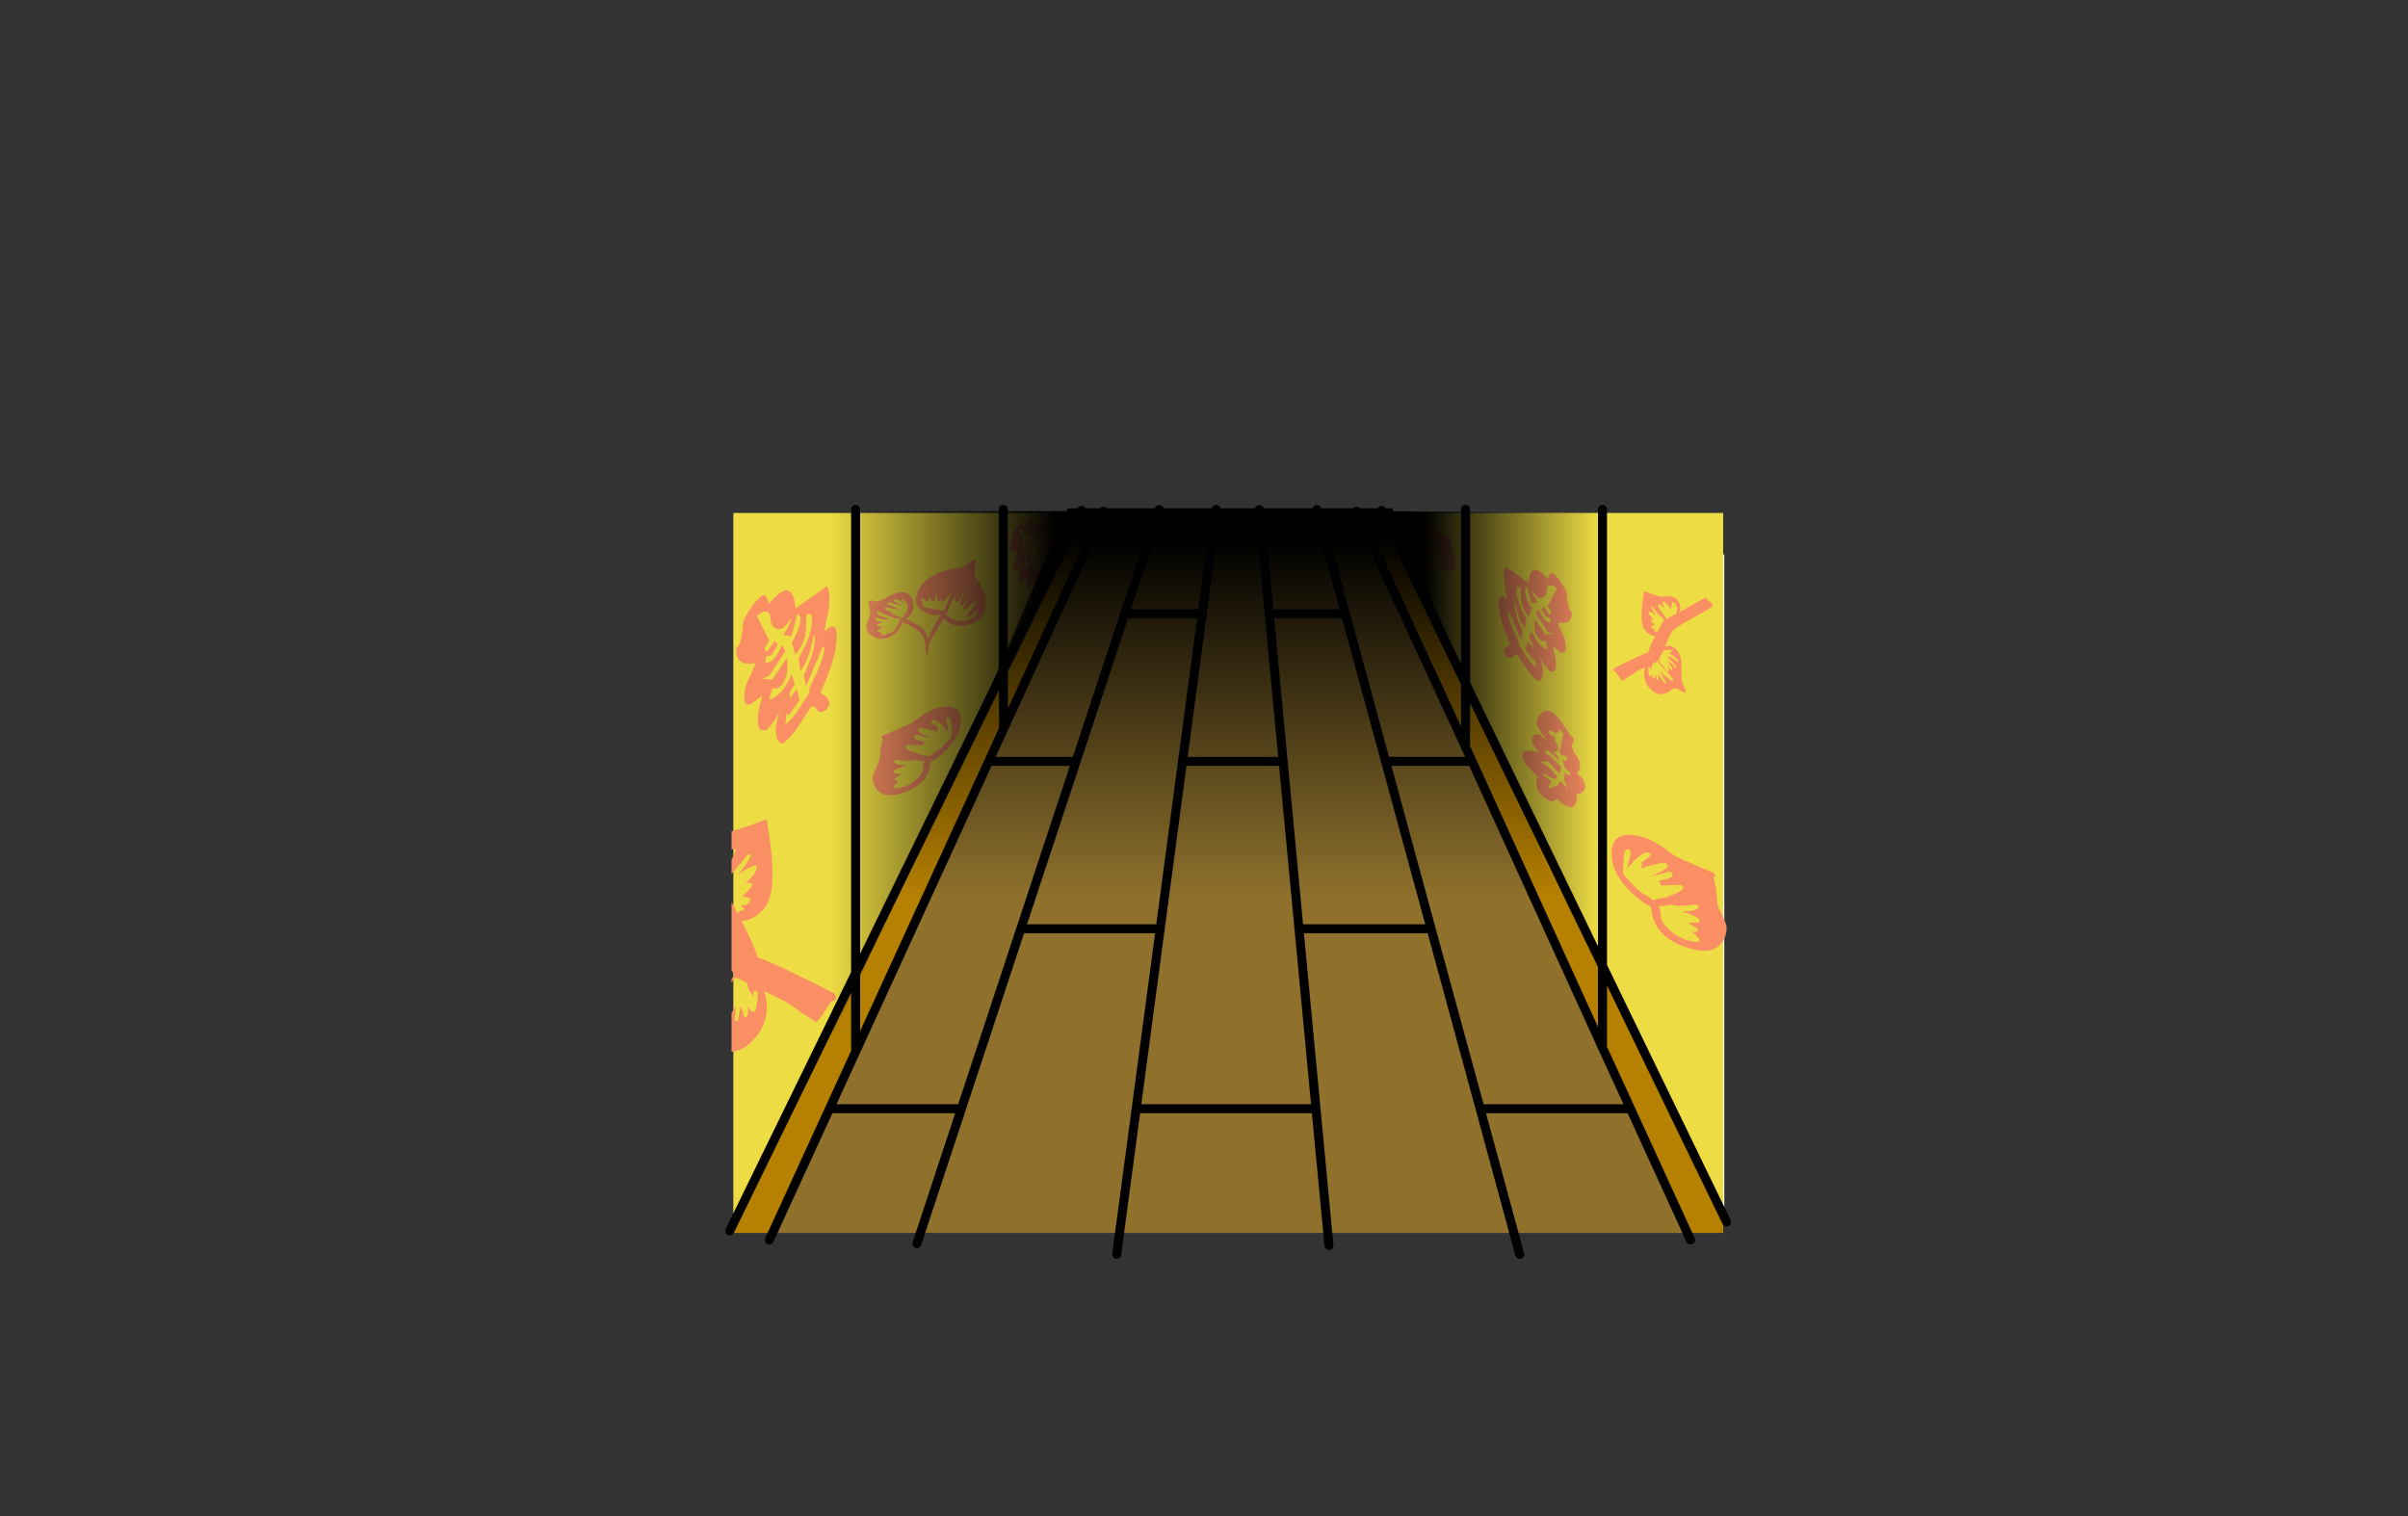 <?xml version="1.0" encoding="UTF-8" standalone="no"?>
<svg xmlns:xlink="http://www.w3.org/1999/xlink" height="842.55px" width="1337.95px" xmlns="http://www.w3.org/2000/svg">
  <rect width="100%" height="100%" fill="#333333" stroke="none"/>
  <g transform="matrix(1, 0, 0, 1, 407.45, 285.05)">
    <use height="4.5" transform="matrix(5.487, 0.0, 0.0, 81.567, 3.288, 23.017)" width="99.75" xlink:href="#shape0"/>
    <use height="418.95" transform="matrix(1.0, 0.0, 0.0, 1.0, -4.5, -4.5)" width="558.9" xlink:href="#shape1"/>
  </g>
  <defs>
    <g id="shape0" transform="matrix(1, 0, 0, 1, 49.85, -2.5)">
      <path d="M49.9 7.0 L-49.85 7.0 -49.85 2.5 49.9 2.5 49.9 7.0" fill="#ffffff" fill-rule="evenodd" stroke="none"/>
    </g>
    <g id="shape1" transform="matrix(1, 0, 0, 1, 4.5, 4.5)">
      <path d="M406.85 94.7 L406.85 0.0 406.85 94.7 360.95 0.0 406.85 0.0 482.95 0.0 482.95 251.7 482.95 0.0 550.0 0.0 550.0 390.05 482.95 251.7 406.85 94.7 M150.0 87.65 L150.0 0.0 150.0 87.65 67.95 255.7 0.0 394.85 0.0 0.0 67.95 0.0 150.0 0.0 192.8 0.0 150.0 87.65 M67.95 0.0 L67.95 255.7 67.95 0.0" fill="#eedc44" fill-rule="evenodd" stroke="none"/>
      <path d="M406.85 94.7 L482.95 251.7 482.95 297.15 482.95 251.7 550.0 390.05 550.0 400.05 530.1 400.05 498.5 331.0 482.95 297.15 410.5 138.0 406.85 130.0 406.85 94.7 406.85 130.0 346.8 0.0 360.95 0.0 406.85 94.7 M205.15 0.0 L150.2 119.85 141.9 138.0 67.95 299.35 67.95 255.7 67.95 299.35 53.45 331.0 21.8 400.05 0.0 400.05 0.0 394.85 67.95 255.7 150.0 87.65 192.8 0.0 205.15 0.0 M150.0 87.65 L150.2 119.85 150.0 87.65" fill="#b68001" fill-rule="evenodd" stroke="none"/>
      <path d="M324.85 0.0 L346.8 0.0 406.85 130.0 410.5 138.0 482.95 297.15 498.5 331.0 414.95 331.0 387.7 231.0 414.95 331.0 498.5 331.0 530.1 400.05 433.7 400.05 330.3 400.05 323.75 331.0 223.85 331.0 237.2 231.0 249.6 138.0 260.55 56.0 268.05 0.0 260.55 56.0 249.6 138.0 305.5 138.0 297.75 56.0 305.5 138.0 314.3 231.0 387.7 231.0 362.4 138.0 340.1 56.0 297.75 56.0 292.45 0.0 297.75 56.0 340.1 56.0 324.85 0.0 340.1 56.0 362.4 138.0 387.7 231.0 314.3 231.0 305.5 138.0 249.6 138.0 237.2 231.0 223.85 331.0 323.75 331.0 314.3 231.0 323.75 331.0 330.3 400.05 214.6 400.05 103.95 400.05 21.8 400.05 53.45 331.0 67.95 299.35 141.9 138.0 150.2 119.85 205.15 0.0 236.0 0.0 217.5 56.0 190.45 138.0 141.9 138.0 190.45 138.0 217.5 56.0 236.0 0.0 268.05 0.0 292.45 0.0 324.85 0.0 M362.4 138.0 L410.5 138.0 362.4 138.0 M217.5 56.0 L260.55 56.0 217.5 56.0 M190.45 138.0 L159.75 231.0 126.75 331.0 103.95 400.05 126.75 331.0 53.45 331.0 126.75 331.0 159.75 231.0 190.45 138.0 M159.75 231.0 L237.2 231.0 159.75 231.0 M223.85 331.0 L214.6 400.05 223.85 331.0 M433.7 400.05 L414.95 331.0 433.7 400.05" fill="#8f712c" fill-rule="evenodd" stroke="none"/>
      <path d="M482.95 0.0 L406.85 0.0 M324.85 0.0 L346.8 0.0 360.95 0.0 406.85 0.0 M324.85 0.0 L292.45 0.0 268.05 0.0 236.0 0.0 205.15 0.0 M550.0 390.05 L550.0 0.0 482.95 0.0 M192.8 0.0 L205.15 0.0 M192.8 0.0 L150.0 0.0 M0.0 394.85 L0.0 0.0 67.95 0.0 150.0 0.0 M0.0 394.85 L0.0 400.05 21.8 400.05 103.95 400.05 214.6 400.05 330.3 400.05 M530.1 400.05 L550.0 400.05 550.0 390.05 M433.7 400.05 L330.3 400.05 M433.7 400.05 L530.1 400.05" fill="none" stroke="#010101" stroke-linecap="round" stroke-linejoin="round" stroke-opacity="0.0" stroke-width="5.0"/>
      <path d="M406.85 0.0 L406.85 94.7 482.95 251.7 482.95 0.0 482.95 -2.0 M406.85 0.0 L406.85 -2.0 M346.8 0.0 L346.35 -1.0 M360.95 0.0 L360.25 -1.45 M292.45 0.0 L297.75 56.0 340.1 56.0 324.85 0.0 324.3 -2.0 M292.45 0.0 L292.25 -2.0 M406.85 130.0 L410.5 138.0 482.95 297.15 482.95 251.7 550.0 390.05 551.9 393.95 M297.75 56.0 L305.5 138.0 314.3 231.0 387.7 231.0 362.4 138.0 340.1 56.0 M410.5 138.0 L362.4 138.0 M406.85 94.7 L360.95 0.0 M406.85 130.0 L406.85 94.7 M346.8 0.0 L406.85 130.0 M387.7 231.0 L414.95 331.0 498.5 331.0 482.95 297.15 M268.05 0.0 L260.55 56.0 249.6 138.0 305.5 138.0 M268.05 0.0 L268.3 -2.0 M205.15 0.0 L150.2 119.85 141.9 138.0 190.45 138.0 217.5 56.0 236.0 0.0 236.65 -2.0 M205.15 0.0 L205.6 -1.0 M260.55 56.0 L217.5 56.0 M150.0 0.0 L150.0 87.65 192.8 0.0 M150.0 0.0 L150.0 -2.0 M67.95 0.0 L67.95 -2.0 M150.2 119.85 L150.0 87.65 67.95 255.7 67.95 299.35 141.9 138.0 M21.8 400.05 L53.45 331.0 67.95 299.35 M67.95 255.7 L0.0 394.85 -2.0 398.95 M103.95 400.05 L126.75 331.0 53.45 331.0 M126.75 331.0 L159.75 231.0 190.45 138.0 M249.6 138.0 L237.2 231.0 223.85 331.0 323.75 331.0 314.3 231.0 M67.95 255.7 L67.95 0.0 M237.2 231.0 L159.75 231.0 M214.6 400.05 L213.0 411.95 M103.95 400.05 L102.0 405.95 M21.8 400.05 L20.0 403.95 M214.6 400.05 L223.85 331.0 M530.1 400.05 L531.9 403.95 M433.7 400.05 L436.95 411.95 M330.3 400.05 L330.95 406.95 M330.3 400.05 L323.75 331.0 M530.1 400.05 L498.5 331.0 M414.95 331.0 L433.7 400.05 M193.5 -1.45 L192.8 0.0" fill="none" stroke="#000000" stroke-linecap="round" stroke-linejoin="round" stroke-width="5.0"/>
      <path d="M12.6 196.1 Q11.9 195.35 7.7 197.6 4.0 199.6 2.35 201.55 10.75 190.8 9.5 189.3 L7.7 190.1 3.8 195.05 -0.8 200.4 -0.7 200.3 -0.8 200.4 -1.0 200.65 -1.0 192.9 Q1.6 187.3 1.25 186.85 0.65 186.15 -1.0 187.0 L-1.0 176.95 8.45 173.9 18.5 170.2 Q25.55 209.65 17.4 219.4 12.6 225.1 7.25 226.35 L4.65 226.75 Q12.3 241.7 13.45 246.95 18.05 248.2 34.4 256.15 45.2 261.35 55.85 266.85 57.75 269.05 56.35 270.85 L56.3 270.9 Q56.0 271.2 54.75 270.9 L49.8 278.35 50.0 278.45 46.2 282.95 Q44.3 281.95 42.0 280.4 31.2 272.7 27.75 270.8 L27.55 270.7 25.95 270.0 20.2 267.25 17.15 265.8 16.85 265.65 Q18.7 268.25 18.6 274.8 18.45 284.05 12.4 291.3 6.15 298.75 -1.0 299.45 L-1.0 277.8 1.35 274.15 0.8 281.75 Q1.6 282.65 2.7 281.9 L3.9 274.8 4.0 274.15 4.2 274.55 Q5.05 276.55 5.9 279.7 6.3 280.15 6.95 280.1 L7.8 279.5 Q8.15 279.05 8.15 277.0 L8.05 274.5 Q8.65 274.85 9.9 277.0 L12.25 277.1 13.05 273.0 Q14.05 266.8 13.05 265.6 L11.35 265.65 11.0 268.6 8.75 265.0 Q7.35 262.7 8.2 261.45 L3.85 259.25 2.9 258.7 2.85 258.65 2.75 259.15 1.55 258.1 1.7 257.9 1.6 257.85 1.45 258.05 1.4 258.0 0.4 258.8 -1.0 261.1 -1.0 259.05 0.65 256.6 -0.5 254.9 -1.0 254.15 -1.0 216.15 2.35 222.35 Q2.75 221.9 3.45 221.5 4.6 220.85 6.4 220.2 L4.2 218.25 Q5.25 217.75 6.7 217.9 7.45 217.95 8.9 216.25 9.4 215.6 9.15 213.75 L5.0 213.2 5.45 212.6 Q10.25 208.05 10.5 206.9 11.0 207.05 10.2 206.15 9.2 205.0 6.85 205.75 14.55 198.4 12.6 196.1" fill="#fa8f63" fill-rule="evenodd" stroke="none"/>
      <path d="M134.3 30.35 Q133.9 33.95 134.25 35.0 L136.45 38.3 Q138.45 41.2 139.4 43.95 140.65 47.65 140.25 51.55 139.45 58.65 132.85 61.35 126.35 64.05 121.05 61.7 119.25 60.9 117.95 59.7 L116.9 58.65 113.7 64.0 Q109.5 70.55 108.55 72.7 108.65 75.1 107.95 78.65 107.1 78.35 107.0 78.1 106.9 72.15 106.4 70.7 104.85 66.1 98.9 62.95 L94.95 61.1 93.9 60.6 Q93.7 62.0 92.45 63.9 90.2 67.5 86.5 69.0 81.55 71.05 77.55 68.6 74.85 66.95 74.25 65.15 73.7 63.45 74.0 61.85 L75.15 59.2 Q76.8 55.55 75.35 51.2 74.7 49.4 75.6 49.05 L76.15 48.95 76.65 48.55 Q77.15 48.35 77.45 48.55 L78.0 49.05 Q79.2 49.6 83.1 48.05 L88.6 45.25 Q94.2 42.95 97.35 45.1 98.95 46.15 99.6 48.05 100.4 50.4 99.95 53.1 99.25 57.05 95.7 58.8 97.95 59.55 102.3 62.15 106.2 64.4 107.15 67.15 L108.1 70.3 Q108.9 67.2 111.85 62.25 113.7 59.0 115.75 56.2 111.0 57.65 106.35 55.15 104.6 54.15 103.2 52.85 L101.9 51.4 Q100.7 47.95 102.55 43.65 105.45 36.75 115.35 32.7 117.2 31.95 127.2 30.15 128.2 29.7 130.4 28.15 132.65 26.55 133.25 26.3 134.5 25.8 134.8 26.85 L134.3 30.35 M131.45 30.35 L131.4 30.25 131.45 30.35 M117.25 41.8 L117.2 41.85 115.95 45.75 Q115.05 48.9 114.6 49.1 113.95 49.35 113.6 48.8 L113.35 48.15 Q112.9 46.75 112.7 42.6 111.95 48.55 111.65 48.7 110.35 49.25 109.25 47.5 L108.05 45.1 Q109.05 48.75 108.0 49.15 107.45 49.35 106.05 48.25 104.7 47.2 104.55 46.75 104.4 48.7 104.55 49.2 L105.35 50.95 105.45 51.7 105.3 51.9 Q106.65 52.65 109.25 53.05 L117.05 54.3 120.4 46.6 122.25 42.55 117.0 49.1 115.95 49.05 115.65 48.6 Q115.45 48.1 116.3 45.2 L117.3 41.95 117.25 41.8 M120.05 40.8 L120.0 40.7 119.9 40.85 120.05 40.8 M125.95 43.3 L126.0 43.2 125.9 43.15 125.95 43.3 M122.5 47.0 Q118.9 54.25 118.2 56.6 L118.35 56.75 Q119.8 57.9 121.25 58.7 126.2 61.2 131.95 58.85 L134.2 57.6 134.2 57.55 Q134.05 57.2 135.1 55.25 L136.2 53.15 136.1 53.05 Q132.45 56.95 131.0 57.55 L129.95 57.65 129.6 57.0 132.0 54.1 Q134.6 51.05 135.15 48.2 L135.1 48.05 Q133.8 48.85 131.65 51.15 129.7 53.35 129.15 53.55 128.0 54.0 127.75 53.2 127.6 52.7 129.55 49.1 L131.7 45.4 131.65 45.3 131.6 45.35 Q127.8 51.1 127.05 51.4 126.15 51.75 125.85 50.85 125.8 50.6 126.9 47.75 128.15 44.6 128.2 43.1 125.65 48.9 124.6 49.3 L123.6 49.4 123.15 48.25 Q123.0 47.75 123.3 45.2 L122.5 47.0 M96.95 51.3 L96.2 49.5 93.95 47.4 Q93.4 48.05 93.65 48.7 93.9 49.45 94.55 50.1 L95.2 50.8 Q91.25 47.45 89.8 48.05 L89.2 48.35 89.25 48.9 92.9 51.1 93.35 51.4 92.5 51.15 91.2 50.8 Q86.7 49.6 86.25 49.75 L85.6 50.05 85.6 50.6 Q85.7 50.95 89.3 52.3 L89.4 52.35 92.3 53.4 88.2 53.1 88.1 53.1 87.75 53.0 86.85 52.75 84.75 52.45 Q84.2 52.7 84.15 52.8 84.0 52.95 84.15 53.3 L84.8 53.9 86.6 54.7 87.05 54.8 88.6 55.25 87.85 56.05 91.85 57.65 93.3 58.1 Q93.45 58.55 93.15 58.65 L92.75 58.7 89.15 58.3 89.4 58.2 89.5 58.15 Q87.0 57.55 83.6 56.1 L83.75 56.2 82.5 55.5 82.25 55.25 82.15 55.35 80.3 54.8 79.7 55.2 79.85 55.8 Q80.1 56.45 83.25 57.7 L84.35 58.1 86.4 58.55 86.25 58.85 83.85 59.15 83.0 59.1 Q82.35 59.1 80.85 58.5 L79.35 58.1 Q78.7 58.4 78.95 59.2 79.2 59.95 82.15 60.55 L83.0 60.7 80.2 61.7 79.7 62.0 79.8 62.6 Q79.9 62.95 81.8 63.15 L82.5 63.2 83.0 63.2 82.5 63.55 82.4 63.55 79.9 65.5 Q80.05 65.85 82.65 66.65 L83.2 66.85 83.45 66.9 82.9 66.95 82.65 67.0 82.05 67.4 82.25 67.95 82.2 68.05 82.25 68.05 84.05 67.95 Q83.8 67.8 87.1 66.4 L87.6 66.55 87.9 66.4 88.65 65.85 88.85 65.7 88.9 65.7 88.85 65.7 89.2 65.4 90.85 63.4 91.05 63.05 91.3 62.6 92.35 60.3 92.95 59.25 Q93.05 58.85 93.75 58.6 L95.45 56.2 96.1 55.35 97.3 52.35 97.15 51.85 96.95 51.3 M133.45 46.65 L133.4 46.5 133.45 46.65" fill="#fa8f63" fill-rule="evenodd" stroke="none"/>
      <path d="M461.3 123.25 L459.35 120.35 457.3 122.6 453.75 120.55 452.8 121.85 454.4 123.8 456.2 124.15 456.8 126.9 457.4 127.9 457.8 128.7 458.1 129.5 458.25 130.85 457.95 131.95 457.3 132.65 456.55 132.8 455.35 132.65 457.8 134.75 458.9 137.45 452.45 131.75 450.85 132.1 452.0 134.5 452.95 134.2 460.1 141.15 458.95 144.7 452.7 138.0 448.5 138.4 Q450.4 139.15 452.25 140.7 L454.55 142.7 457.75 146.45 456.45 148.05 449.3 144.1 450.95 146.5 454.5 149.0 452.7 153.2 457.9 151.5 459.65 148.85 463.6 153.15 461.6 147.8 462.15 144.1 463.75 145.85 465.45 144.65 462.05 141.65 460.65 137.1 462.75 137.95 463.6 135.35 459.6 134.1 458.95 130.95 459.7 131.15 460.3 125.7 460.45 125.9 460.5 125.25 461.3 123.25 M444.5 123.85 Q445.8 122.15 448.35 123.4 L451.85 126.05 448.4 121.2 447.75 120.25 Q446.5 118.2 446.35 117.05 446.1 115.1 448.15 112.3 450.7 108.7 454.6 110.6 458.3 112.5 464.95 123.45 466.85 124.45 466.9 126.6 L466.35 127.95 Q465.75 128.85 465.8 129.15 L465.8 129.25 Q466.0 130.7 466.7 132.2 L466.8 132.3 467.7 133.95 468.15 134.55 Q470.2 137.25 470.45 139.35 470.65 140.7 470.0 142.5 469.6 143.85 468.95 144.15 L469.9 145.85 Q472.45 147.3 473.55 152.0 473.65 153.1 472.0 154.85 470.3 156.7 468.45 156.05 468.85 158.8 468.2 160.9 467.0 164.85 462.65 162.65 459.5 161.05 458.65 159.95 L457.8 158.8 456.25 159.7 Q454.95 160.6 453.0 159.65 448.7 157.5 447.05 153.9 446.5 152.7 446.3 151.45 L446.2 150.4 Q445.75 147.05 447.15 146.55 441.65 141.5 440.3 139.55 L439.65 138.55 Q438.85 137.1 438.6 135.2 438.45 133.95 438.9 133.25 439.65 131.9 442.4 132.15 444.6 132.3 447.55 133.1 L444.85 129.3 Q443.95 128.05 443.8 126.7 443.6 125.2 444.5 123.85" fill="#fa8f63" fill-rule="evenodd" stroke="none"/>
      <path d="M435.7 78.65 L434.9 78.45 Q434.2 78.55 433.3 79.65 431.95 81.4 429.9 80.0 428.5 79.1 428.2 77.15 427.95 75.45 431.7 72.9 L428.85 65.9 Q426.25 58.95 425.65 54.7 424.4 46.0 426.95 46.1 428.3 46.1 430.2 48.1 L428.65 40.55 Q427.9 35.3 428.3 32.3 428.55 30.7 429.15 29.75 L433.1 32.6 441.8 38.75 Q443.1 25.25 452.6 36.9 L452.8 36.0 Q454.0 32.65 455.3 33.55 457.3 34.9 459.5 37.95 L459.5 37.9 459.5 37.95 460.35 39.2 Q461.9 41.55 463.0 44.15 463.65 53.6 465.85 55.05 466.25 62.3 458.45 60.9 458.15 60.2 458.35 61.6 458.45 62.4 460.25 66.1 462.0 69.75 462.3 71.6 463.3 78.65 460.5 77.65 459.55 77.35 457.9 76.05 L455.6 74.15 455.25 74.1 456.8 80.25 Q457.7 86.55 455.95 88.0 L453.8 88.05 Q452.85 87.4 451.2 85.15 449.4 82.8 448.55 80.95 L448.3 80.5 Q449.35 83.5 449.7 85.85 450.35 90.25 448.85 92.3 447.75 93.9 447.0 93.35 443.65 91.1 439.7 84.9 L435.7 78.65 M430.6 54.25 Q430.1 54.95 430.45 56.8 431.55 61.15 433.6 65.4 L436.35 71.2 436.2 72.7 438.8 76.85 Q441.75 81.75 444.95 84.85 L446.0 85.8 445.45 81.1 444.6 82.05 440.2 75.75 441.4 71.45 444.15 75.15 444.3 73.0 442.15 69.25 443.45 65.45 Q445.6 70.6 448.65 73.5 450.55 75.3 452.1 75.55 L452.45 75.5 451.2 70.95 449.7 71.3 449.0 71.05 447.55 69.85 446.9 69.15 Q446.05 67.7 445.55 66.1 L445.15 63.2 445.15 60.2 445.3 58.8 451.3 67.55 455.35 67.2 452.5 66.05 446.0 56.1 447.25 53.55 449.15 57.0 Q450.45 59.25 451.75 60.15 453.1 61.0 454.1 60.65 L454.25 60.5 453.65 57.95 451.75 57.9 449.1 53.6 450.15 51.9 453.55 56.5 454.5 55.1 452.5 51.75 457.55 41.8 454.85 40.0 Q451.9 40.0 452.0 42.9 452.05 45.9 449.75 46.9 447.45 48.05 445.3 45.05 443.15 42.0 443.6 43.4 L444.7 45.85 446.0 48.2 446.8 49.45 443.55 50.1 441.1 40.9 439.95 42.15 Q439.85 43.8 440.3 45.85 L441.2 48.45 442.6 51.3 443.45 52.8 441.95 57.5 Q438.0 52.8 437.6 47.25 437.45 44.85 437.55 42.45 L437.4 41.45 Q435.1 39.9 435.2 43.05 435.25 48.2 438.05 54.15 L440.65 58.85 439.85 64.3 438.85 62.55 Q436.85 59.15 435.85 55.5 435.1 52.7 434.7 50.0 L434.6 49.45 Q434.05 49.85 434.1 50.75 434.0 54.6 435.95 59.65 L438.55 65.95 437.7 70.35 430.8 54.2 430.6 54.25" fill="#fa8f63" fill-rule="evenodd" stroke="none"/>
      <path d="M497.95 187.2 L496.7 186.75 Q495.05 186.3 494.65 193.35 494.25 198.95 494.55 200.7 L494.6 201.05 494.8 201.05 494.55 200.7 494.9 201.1 Q502.25 209.75 505.6 211.6 508.95 213.4 511.15 215.15 512.3 214.7 514.9 214.15 L519.2 213.35 519.05 213.2 524.1 211.2 524.15 211.3 524.4 211.1 Q527.55 209.55 527.9 208.25 L528.05 208.2 527.9 208.05 Q527.1 206.95 526.15 206.7 L515.3 206.95 515.3 206.9 Q515.55 205.95 514.05 204.3 522.45 203.05 521.85 200.8 L521.4 199.7 520.3 199.2 509.5 202.1 515.4 199.25 Q519.5 197.05 519.2 195.8 518.85 194.6 517.35 194.15 508.6 195.9 504.65 197.45 L504.5 197.2 Q505.0 195.55 504.8 194.75 L504.55 194.25 Q509.35 190.95 509.9 189.95 509.1 188.9 508.15 188.65 505.8 188.0 500.3 193.45 497.95 195.8 496.75 197.45 496.9 195.75 497.5 193.85 498.85 189.5 498.5 188.15 498.3 187.4 497.95 187.2 M505.15 180.0 Q512.0 181.9 522.45 190.1 523.8 191.2 544.95 200.1 L545.55 201.3 Q545.7 201.9 545.15 202.0 544.6 202.25 544.75 202.8 L545.9 208.0 546.9 217.8 Q547.15 218.75 549.3 223.2 551.4 227.65 551.7 228.9 552.05 230.25 551.75 232.8 551.15 236.0 549.5 238.45 544.55 245.6 532.0 242.1 517.95 238.25 512.65 228.9 511.05 225.9 510.35 222.45 L509.8 218.85 Q501.0 214.1 494.95 206.5 490.2 200.55 488.9 195.55 487.15 189.0 488.65 184.55 491.4 176.2 505.15 180.0 M517.85 216.5 Q517.9 216.8 517.9 216.5 L517.95 216.65 518.05 216.55 517.85 216.5 M534.75 217.55 L531.2 217.85 Q524.7 218.9 520.8 217.6 L521.85 217.2 520.6 217.55 Q516.45 218.7 514.1 218.35 L514.5 219.15 Q515.4 221.2 515.4 225.1 516.05 227.55 519.2 230.8 523.8 235.65 530.75 237.55 L532.45 238.0 532.7 238.05 534.5 238.4 Q536.35 238.45 537.0 237.2 535.15 234.65 532.9 232.85 536.4 233.2 535.9 231.25 535.8 230.85 531.3 228.15 L530.3 227.6 535.2 227.75 Q537.15 227.3 536.9 226.4 536.3 224.25 527.35 221.5 L532.15 221.1 Q536.6 220.2 536.3 219.1 L535.9 218.0 Q535.65 217.8 534.75 217.55" fill="#fa8f63" fill-rule="evenodd" stroke="none"/>
      <path d="M44.15 107.5 Q45.15 107.65 46.35 109.15 48.2 111.6 51.05 109.7 52.95 108.4 53.35 105.7 53.7 103.3 48.55 99.85 L52.5 90.25 Q56.05 80.7 56.9 74.85 58.6 62.95 55.0 63.05 53.2 63.15 50.6 65.85 51.1 62.4 52.75 55.45 53.8 48.25 53.2 44.1 52.85 41.9 52.05 40.6 L46.65 44.5 34.6 52.95 Q32.95 34.4 19.9 50.45 L19.5 49.25 Q17.9 44.65 16.1 45.85 13.4 47.7 10.4 51.85 L10.4 51.8 10.4 51.85 9.2 53.65 Q7.05 56.9 5.5 60.3 4.65 73.4 1.65 75.35 1.05 85.35 11.8 83.45 12.25 82.45 11.95 84.4 11.8 85.45 9.35 90.55 6.85 95.55 6.5 98.1 5.1 107.75 9.0 106.4 10.3 105.95 12.55 104.2 L15.7 101.65 16.15 101.55 Q14.35 108.1 14.05 110.0 12.85 118.6 15.2 120.65 L18.15 120.7 Q19.45 119.8 21.8 116.7 24.2 113.5 25.4 111.0 L25.75 110.4 Q24.3 114.45 23.85 117.65 23.0 123.75 24.95 126.55 26.5 128.65 27.55 127.95 32.15 124.85 37.55 116.4 L43.05 107.8 Q43.55 107.45 44.15 107.5 M50.05 74.2 Q50.8 75.25 50.25 77.75 48.75 83.75 46.0 89.6 L42.15 97.6 42.35 99.6 38.8 105.3 Q34.8 112.0 30.35 116.3 L28.9 117.6 29.65 111.15 30.9 112.4 36.85 103.8 35.25 97.9 31.45 103.0 31.25 100.0 34.15 94.85 32.4 89.6 Q29.4 96.75 25.3 100.75 22.65 103.15 20.55 103.5 L20.0 103.5 21.75 97.2 23.85 97.65 24.85 97.3 26.8 95.65 27.65 94.75 Q28.8 92.75 29.5 90.5 L30.1 86.5 30.05 82.4 29.8 80.5 21.65 92.55 16.1 92.05 19.95 90.4 28.9 76.75 27.2 73.3 24.65 78.05 Q22.8 81.15 21.0 82.35 19.15 83.55 17.75 83.05 L17.6 82.9 18.4 79.35 21.05 79.3 24.65 73.35 23.15 71.05 18.5 77.3 17.25 75.5 20.0 70.8 13.05 57.15 16.7 54.65 Q20.8 54.6 20.7 58.7 20.6 62.8 23.75 64.15 26.95 65.7 29.9 61.55 32.85 57.45 32.2 59.35 L30.75 62.7 28.9 66.0 27.8 67.65 32.3 68.55 35.65 55.9 37.2 57.65 Q37.35 59.85 36.75 62.75 L35.45 66.3 33.55 70.2 32.45 72.3 34.5 78.75 Q39.95 72.25 40.4 64.7 40.65 61.3 40.5 58.1 L40.7 56.7 Q43.8 54.5 43.75 58.9 43.65 66.0 39.8 74.1 38.25 77.5 36.3 80.6 L37.3 88.0 38.75 85.7 Q41.45 81.05 42.8 76.0 43.95 72.1 44.45 68.4 L44.6 67.7 Q45.3 68.2 45.25 69.45 45.35 74.75 42.7 81.65 L39.2 90.3 40.35 96.4 49.75 74.15 50.05 74.2" fill="#fa8f63" fill-rule="evenodd" stroke="none"/>
      <path d="M113.2 108.45 Q107.95 109.85 100.0 116.15 98.95 117.0 82.8 123.8 L82.3 124.7 Q82.2 125.15 82.6 125.3 83.0 125.4 82.9 125.85 L82.0 129.85 81.25 137.35 79.45 141.5 Q77.85 144.85 77.6 145.8 77.3 146.85 77.6 148.8 78.0 151.3 79.3 153.15 83.05 158.6 92.7 155.95 103.4 153.0 107.45 145.85 108.7 143.6 109.3 140.95 L109.65 138.2 Q116.4 134.55 121.05 128.7 124.65 124.15 125.7 120.35 127.05 115.3 125.85 111.95 123.75 105.5 113.2 108.45 M103.5 136.35 Q103.45 136.6 103.45 136.35 L103.4 136.45 103.35 136.4 103.5 136.35 M90.55 137.15 L93.25 137.4 Q98.3 138.15 101.25 137.2 L100.45 136.85 101.4 137.15 Q104.6 138.05 106.35 137.75 L106.05 138.4 Q105.4 139.95 105.35 142.9 104.85 144.75 102.5 147.3 98.95 151.0 93.65 152.45 L92.3 152.85 92.1 152.9 90.75 153.1 Q89.4 153.15 88.8 152.2 90.3 150.25 91.95 148.85 89.3 149.1 89.7 147.6 L93.25 145.3 93.95 144.85 90.2 144.95 Q88.75 144.65 88.9 143.95 89.35 142.35 96.25 140.15 L92.55 139.85 Q89.1 139.2 89.35 138.35 L89.7 137.5 90.55 137.15 M118.75 113.95 Q118.85 113.8 119.65 113.6 120.95 113.25 121.3 118.65 121.5 122.95 121.3 124.25 L121.3 124.55 121.15 124.55 121.3 124.25 121.1 124.55 Q115.45 131.2 112.9 132.6 110.3 134.0 108.65 135.3 107.75 134.95 105.75 134.55 L102.5 133.95 102.6 133.8 98.75 132.3 98.7 132.35 98.5 132.25 Q96.05 131.05 95.8 130.1 L95.7 129.95 95.8 129.85 Q96.4 129.1 97.1 128.9 L105.45 129.05 105.45 129.0 Q105.3 128.25 106.45 127.0 100.0 126.05 100.45 124.3 L100.75 123.5 Q100.95 123.3 101.6 123.1 L109.9 125.3 105.4 123.15 Q102.25 121.45 102.5 120.5 102.75 119.55 103.9 119.25 110.55 120.6 113.6 121.75 L113.75 121.6 Q113.3 120.35 113.5 119.75 L113.7 119.3 Q110.0 116.75 109.6 116.05 110.2 115.25 110.95 115.05 112.75 114.55 116.9 118.7 118.75 120.5 119.65 121.8 L119.1 119.05 Q118.1 115.7 118.35 114.7 118.5 114.1 118.75 113.95" fill="#fa8f63" fill-rule="evenodd" stroke="none"/>
      <path d="M542.85 49.7 L540.55 47.25 540.5 46.9 540.2 47.05 540.15 47.1 540.1 47.15 Q537.85 48.35 535.75 49.5 529.7 52.8 525.6 55.05 526.05 54.2 526.15 53.0 526.4 50.55 524.4 48.1 522.9 46.35 519.8 46.2 L515.7 46.55 Q515.1 46.75 510.55 45.1 L506.1 43.45 Q503.0 60.85 506.6 65.2 508.7 67.7 511.05 68.3 L512.2 68.45 Q508.85 75.05 508.3 77.35 506.3 77.95 499.1 81.45 L489.6 86.15 Q488.75 87.15 489.4 87.95 L489.45 88.0 490.1 87.95 492.3 91.25 492.2 91.3 493.9 93.3 495.7 92.2 502.0 87.9 502.1 87.9 502.8 87.55 505.35 86.35 506.65 85.7 506.8 85.65 Q506.05 86.8 506.1 89.7 506.1 93.8 508.8 97.0 513.65 102.85 519.85 99.3 L521.3 98.15 Q522.25 97.5 523.1 97.45 524.15 97.4 526.3 98.8 527.5 99.6 528.2 99.4 528.95 100.05 529.15 99.4 529.45 99.0 528.45 96.85 527.1 94.1 526.9 92.4 L526.9 87.7 Q527.1 79.5 524.75 76.7 522.05 73.45 518.95 73.9 L517.75 74.2 518.05 73.45 Q520.6 67.0 522.25 65.1 523.55 63.6 533.45 58.1 L539.95 54.55 543.85 52.2 544.0 51.45 543.9 50.65 543.85 50.35 542.85 49.7 M524.2 55.8 L518.45 58.95 518.45 58.9 517.25 56.95 515.95 55.15 514.75 53.55 Q513.55 51.0 513.75 50.8 514.1 50.4 515.6 51.4 L517.6 52.85 516.15 49.95 516.0 49.3 517.25 49.25 517.3 49.25 Q518.55 50.25 521.1 53.5 L521.55 49.25 Q522.65 49.45 523.4 50.1 L524.3 52.15 524.55 52.75 524.35 53.6 524.0 54.75 524.0 54.85 Q523.9 55.35 524.15 55.65 L524.25 55.75 524.2 55.8 M510.65 83.8 L512.6 82.8 513.0 82.55 513.1 82.75 513.6 82.35 513.55 82.2 513.6 82.2 513.6 82.3 513.65 82.25 514.1 82.65 516.1 85.65 518.7 88.35 520.6 90.4 Q522.6 92.85 522.2 93.35 L522.0 93.55 Q520.6 93.05 516.2 89.0 L514.95 87.5 515.3 88.8 516.9 91.65 Q518.1 93.6 518.2 94.45 L517.95 94.75 516.75 93.65 513.7 89.4 513.95 92.75 513.1 92.85 512.55 89.7 512.5 89.4 512.45 89.55 Q512.0 90.45 511.7 91.85 L511.25 92.0 510.85 91.75 Q510.65 91.55 510.7 90.65 L510.75 89.55 509.9 90.65 508.85 90.7 508.5 88.9 Q508.1 86.15 508.55 85.65 508.8 85.3 509.25 85.65 L509.4 86.95 510.4 85.35 Q511.05 84.35 510.65 83.8 M521.5 76.8 Q520.85 77.6 519.8 77.85 522.55 79.3 524.8 81.8 L524.85 81.9 524.9 83.25 523.0 81.45 Q520.6 79.5 518.95 79.75 L523.5 84.8 Q524.25 85.6 523.9 86.0 L523.75 86.2 522.05 84.4 Q520.6 82.6 519.05 82.5 L521.5 86.1 Q521.95 86.9 521.65 87.2 521.1 87.9 518.95 84.6 L518.95 84.55 518.9 84.6 519.65 86.7 Q519.95 87.75 519.6 88.15 L518.8 88.25 518.65 87.7 517.1 85.9 515.6 83.9 514.0 81.65 514.5 80.9 516.8 76.4 518.75 76.1 519.85 76.05 520.15 76.05 521.7 76.5 521.5 76.8 M517.35 59.55 L517.35 59.6 516.8 60.0 513.25 66.5 512.75 66.15 Q512.3 65.85 511.45 65.55 L512.45 64.7 511.3 64.55 Q511.0 64.55 510.4 63.8 510.15 63.55 510.25 62.7 L512.05 62.45 511.85 62.2 509.65 59.7 Q509.4 59.75 509.75 59.35 L511.25 59.15 Q507.85 55.95 508.7 54.9 509.0 54.55 510.85 55.55 L513.25 57.35 Q509.5 52.6 510.05 51.9 L510.85 52.25 512.6 54.45 514.65 56.8 514.6 56.75 514.65 56.8 515.0 57.25 517.35 59.55" fill="#fa8f63" fill-rule="evenodd" stroke="none"/>
      <path d="M172.95 32.85 Q173.8 33.9 175.0 33.1 175.85 32.5 176.0 31.3 176.15 30.25 173.95 28.75 L175.65 24.55 Q177.2 20.4 177.6 17.85 178.3 12.65 176.8 12.65 175.95 12.7 174.85 13.85 175.05 12.35 175.75 9.35 176.2 6.2 176.0 4.4 L175.5 2.85 173.1 4.55 167.85 8.25 Q167.1 0.15 161.4 7.2 L161.25 6.6 Q160.55 4.6 159.75 5.1 158.55 5.95 157.25 7.75 L157.25 7.7 157.25 7.75 156.75 8.6 Q155.8 9.95 155.15 11.5 154.75 17.15 153.45 18.05 153.15 22.4 157.9 21.55 158.05 21.15 157.9 22.0 L156.75 24.7 Q155.75 26.85 155.55 28.0 154.95 32.2 156.65 31.6 L158.15 30.65 159.55 29.55 159.8 29.5 Q158.95 32.35 158.85 33.2 158.3 36.95 159.35 37.85 159.95 38.3 160.65 37.85 L162.2 36.15 163.8 33.6 163.95 33.35 Q163.3 35.15 163.1 36.55 162.75 39.2 163.6 40.4 164.25 41.35 164.75 41.05 166.75 39.7 169.1 36.0 L171.5 32.25 172.0 32.1 Q172.45 32.15 172.95 32.85 M174.55 17.55 Q174.9 18.0 174.7 19.1 174.0 21.75 172.8 24.25 L171.15 27.75 171.2 28.65 169.65 31.15 Q167.9 34.1 166.0 35.95 L165.3 36.55 165.7 33.7 166.2 34.25 168.8 30.5 168.1 27.9 166.45 30.15 166.4 28.85 167.65 26.6 166.9 24.3 Q165.55 27.4 163.75 29.1 162.6 30.2 161.7 30.35 L161.45 30.35 162.2 27.6 163.15 27.75 163.55 27.65 164.45 26.9 164.75 26.5 165.6 24.65 165.85 22.95 165.85 21.15 165.75 20.3 162.2 25.55 159.75 25.35 161.45 24.65 165.3 18.65 164.55 17.15 163.45 19.25 161.9 21.1 160.5 21.4 160.35 21.3 160.75 19.8 161.9 19.75 163.5 17.2 162.8 16.15 160.8 18.9 160.25 18.1 161.45 16.1 158.4 10.1 160.0 9.0 Q161.8 9.0 161.75 10.8 161.7 12.55 163.05 13.15 164.45 13.85 165.75 12.05 167.05 10.25 166.75 11.05 L166.15 12.5 165.35 13.95 164.85 14.7 166.8 15.05 168.3 9.55 168.95 10.3 Q169.05 11.3 168.75 12.55 L168.15 14.1 167.35 15.8 166.85 16.7 167.75 19.55 Q170.15 16.65 170.35 13.4 L170.4 10.5 170.5 9.9 Q171.85 8.95 171.8 10.85 171.75 13.95 170.15 17.5 L168.55 20.3 169.05 23.6 169.65 22.6 Q170.8 20.55 171.4 18.35 L172.1 15.0 172.2 14.7 Q172.5 14.9 172.5 15.45 172.55 17.75 171.35 20.8 L169.85 24.55 170.35 27.25 174.45 17.55 174.55 17.55" fill="#fa8f63" fill-rule="evenodd" stroke="none"/>
      <path d="M381.55 5.5 Q384.45 6.3 388.9 9.8 389.5 10.3 398.5 14.05 L398.75 14.6 398.6 14.9 398.45 15.2 398.9 17.45 399.35 21.6 400.35 23.95 401.4 26.35 401.4 28.0 Q401.15 29.4 400.45 30.45 398.35 33.5 392.95 32.0 387.0 30.35 384.75 26.4 384.0 25.1 383.7 23.6 L383.5 22.1 Q379.75 20.05 377.15 16.8 375.1 14.3 374.55 12.15 373.8 9.35 374.45 7.45 375.65 3.9 381.55 5.5 M386.95 21.05 L387.0 21.1 387.0 21.15 387.05 21.1 386.95 21.05 M394.15 21.55 L392.65 21.65 388.2 21.55 388.65 21.35 388.1 21.55 385.35 21.9 385.5 22.2 Q385.9 23.05 385.9 24.7 386.2 25.75 387.55 27.15 389.5 29.3 392.45 30.1 L393.2 30.25 393.3 30.3 394.05 30.45 Q394.8 30.45 395.15 29.9 L393.4 28.05 Q394.85 28.2 394.65 27.35 L392.65 26.1 392.3 25.85 394.35 25.9 Q395.15 25.7 395.05 25.3 394.8 24.4 391.05 23.2 L393.05 23.05 Q394.95 22.65 394.85 22.2 L394.65 21.7 394.15 21.55 M378.45 8.6 L377.9 8.4 Q377.2 8.2 377.05 11.2 L377.0 14.35 377.05 14.5 377.1 14.45 377.0 14.35 377.1 14.5 Q380.3 18.2 381.7 19.0 L384.05 20.5 385.7 20.1 387.5 19.75 387.45 19.7 Q387.8 19.5 389.65 18.85 L389.75 18.8 Q391.1 18.1 391.25 17.55 L391.25 17.5 390.5 16.9 385.85 16.95 Q385.95 16.6 385.3 15.85 388.95 15.3 388.65 14.35 L388.45 13.9 Q388.4 13.8 388.0 13.65 L383.4 14.9 385.9 13.7 Q387.65 12.8 387.5 12.25 387.35 11.75 386.75 11.55 382.95 12.3 381.35 12.95 L381.25 12.85 381.35 11.8 381.25 11.6 383.55 9.75 Q383.2 9.3 382.8 9.2 381.8 8.9 379.45 11.25 L377.9 12.95 378.25 11.4 Q378.8 9.55 378.65 9.0 L378.45 8.6" fill="#fa8f63" fill-rule="evenodd" stroke="none"/>
      <path d="M553.95 0.95 L551.25 405.65 361.6 -1.0 553.95 0.95" fill="url(#gradient0)" fill-rule="evenodd" stroke="none"/>
      <path d="M104.8 183.55 Q46.85 308.7 2.7 407.05 L-0.1 -1.05 192.2 -1.05 Q169.8 43.1 104.8 183.55" fill="url(#gradient1)" fill-rule="evenodd" stroke="none"/>
      <path d="M366.05 -2.6 L492.25 288.0 60.65 287.1 185.8 -2.6 366.05 -2.6" fill="url(#gradient2)" fill-rule="evenodd" stroke="none"/>
    </g>
    <linearGradient gradientTransform="matrix(0.273, 0.0, 0.0, 0.138, 256.55, 76.8)" gradientUnits="userSpaceOnUse" id="gradient0" spreadMethod="pad" x1="-819.2" x2="819.2">
      <stop offset="0.0" stop-color="#000000" stop-opacity="0.0"/>
      <stop offset="0.282" stop-color="#000000"/>
      <stop offset="0.784" stop-color="#000000"/>
      <stop offset="1.0" stop-color="#000000" stop-opacity="0.0"/>
    </linearGradient>
    <linearGradient gradientTransform="matrix(0.273, 0.0, 0.0, 0.138, 276.95, 76.8)" gradientUnits="userSpaceOnUse" id="gradient1" spreadMethod="pad" x1="-819.2" x2="819.2">
      <stop offset="0.0" stop-color="#000000" stop-opacity="0.0"/>
      <stop offset="0.282" stop-color="#000000"/>
      <stop offset="0.784" stop-color="#000000"/>
      <stop offset="1.0" stop-color="#000000" stop-opacity="0.0"/>
    </linearGradient>
    <linearGradient gradientTransform="matrix(0.0, 0.122, -0.104, 0.0, 314.3, 113.9)" gradientUnits="userSpaceOnUse" id="gradient2" spreadMethod="pad" x1="-819.2" x2="819.2">
      <stop offset="0.0" stop-color="#000000"/>
      <stop offset="1.0" stop-color="#000000" stop-opacity="0.0"/>
    </linearGradient>
  </defs>
</svg>
